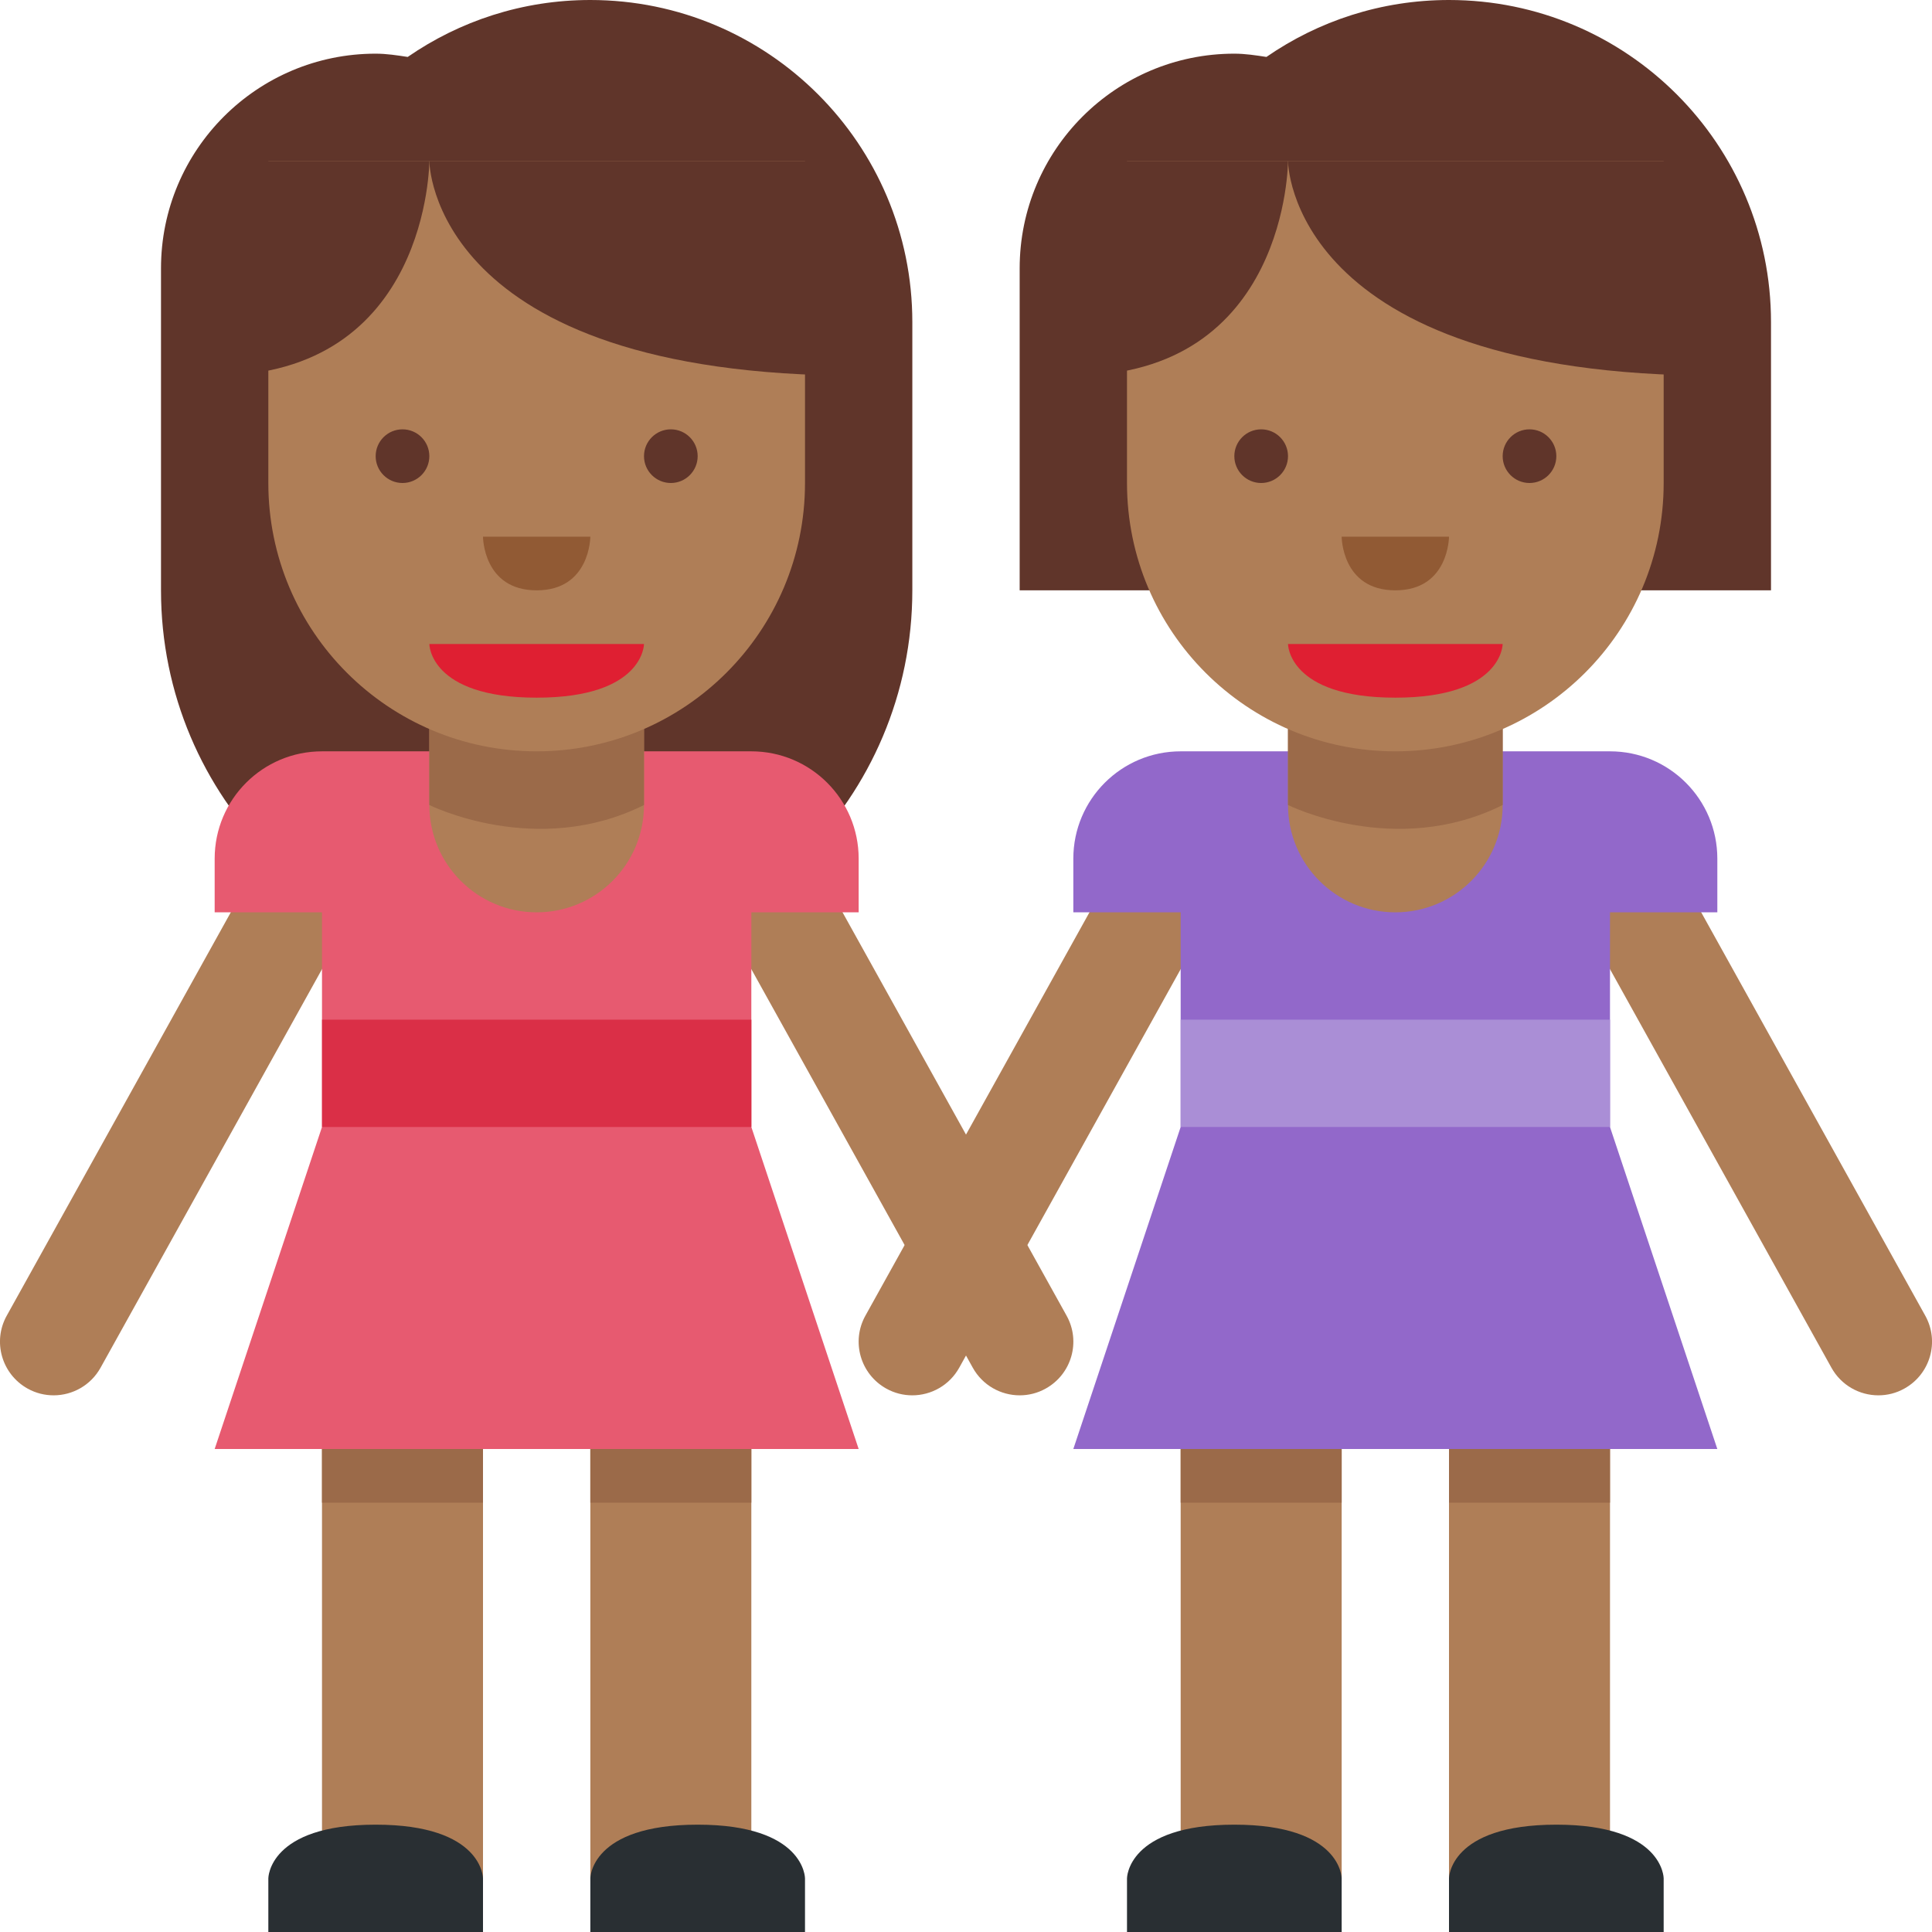 <?xml version="1.0" encoding="UTF-8" standalone="no"?><svg xmlns="http://www.w3.org/2000/svg" xmlns:cc="http://creativecommons.org/ns#" xmlns:dc="http://purl.org/dc/elements/1.1/" xmlns:rdf="http://www.w3.org/1999/02/22-rdf-syntax-ns#" xmlns:svg="http://www.w3.org/2000/svg" height="45" id="svg2" style="enable-background:new 0 0 45 45;" version="1.1" viewBox="0 0 45 45" width="45" xml:space="preserve"><defs id="defs6"><clipPath clipPathUnits="userSpaceOnUse" id="clipPath16"><path d="M 0,36 36,36 36,0 0,0 0,36 Z" id="path18"/></clipPath></defs><g id="g10" transform="matrix(1.25,0,0,-1.25,0,45)"><g id="g12"><g clip-path="url(#clipPath16)" id="g14"><g id="g20" transform="translate(10.999,36)"><path d="M 0,0 C -1.264,0 -2.435,-0.393 -3.402,-1.061 -3.598,-1.031 -3.795,-1 -3.999,-1 c -2.209,0 -4,-1.791 -4,-4 l 0,-6 c 0,-3.866 3.133,-7 7,-7 3.866,0 7,3.134 7,7 l 0,4.999 C 6.001,-2.686 3.314,0 0,0" id="path22" style="fill:#60352a;fill-opacity:1;fill-rule:nonzero;stroke:none"/></g><path d="M 9,1 6,1 6,9 9,9 9,1 Z" id="path24" style="fill:#af7e57;fill-opacity:1;fill-rule:nonzero;stroke:none"/><path d="m 14,1 -3,0 0,8 3,0 0,-8 z" id="path26" style="fill:#af7e57;fill-opacity:1;fill-rule:nonzero;stroke:none"/><path d="M 9,8 6,8 6,9 9,9 9,8 Z" id="path28" style="fill:#9b6a49;fill-opacity:1;fill-rule:nonzero;stroke:none"/><path d="m 14,8 -3,0 0,1 3,0 0,-1 z" id="path30" style="fill:#9b6a49;fill-opacity:1;fill-rule:nonzero;stroke:none"/><g id="g32" transform="translate(5,0)"><path d="M 0,0 0,1 C 0,1 0,2 2,2 4,2 4,1 4,1 L 4,0 0,0 Z" id="path34" style="fill:#292f33;fill-opacity:1;fill-rule:nonzero;stroke:none"/></g><g id="g36" transform="translate(11,0)"><path d="M 0,0 0,1 C 0,1 0,2 2,2 4,2 4,1 4,1 L 4,0 0,0 Z" id="path38" style="fill:#292f33;fill-opacity:1;fill-rule:nonzero;stroke:none"/></g><g id="g40" transform="translate(0.999,10)"><path d="m 0,0 c -0.164,0 -0.331,0.04 -0.485,0.126 -0.482,0.269 -0.657,0.877 -0.388,1.359 l 5,9.001 c 0.268,0.482 0.876,0.657 1.36,0.388 0.482,-0.268 0.657,-0.877 0.388,-1.36 l -5,-8.999 C 0.692,0.186 0.352,0 0,0" id="path42" style="fill:#af7e57;fill-opacity:1;fill-rule:nonzero;stroke:none"/></g><g id="g44" transform="translate(19.001,10)"><path d="m 0,0 c -0.352,0 -0.692,0.186 -0.875,0.515 l -5,8.999 c -0.269,0.483 -0.094,1.092 0.388,1.36 0.484,0.269 1.092,0.094 1.36,-0.388 l 5,-9.001 C 1.142,1.003 0.968,0.395 0.484,0.126 0.331,0.04 0.164,0 0,0" id="path46" style="fill:#af7e57;fill-opacity:1;fill-rule:nonzero;stroke:none"/></g><g id="g48" transform="translate(4,9)"><path d="m 0,0 12,0 -2,6 0,4 2,0 0,1 c 0,1.105 -0.896,2 -2,2 L 8,13 4,13 2,13 C 0.895,13 0,12.105 0,11 L 0,10 2,10 2,6 0,0 Z" id="path50" style="fill:#e75a70;fill-opacity:1;fill-rule:nonzero;stroke:none"/></g><path d="m 14.001,15 -8,0 0,2 8,0 0,-2 z" id="path52" style="fill:#da2f47;fill-opacity:1;fill-rule:nonzero;stroke:none"/><g id="g54" transform="translate(8,25)"><path d="m 0,0 0,-4 c 0,-1.104 0.896,-2 2,-2 1.105,0 2,0.896 2,2 L 4,0 0,0 Z" id="path56" style="fill:#af7e57;fill-opacity:1;fill-rule:nonzero;stroke:none"/></g><g id="g58" transform="translate(12,25)"><path d="M 0,0 -4,-0.019 -4,-4 c 0,0 2,-1 4,0 l 0,4 z" id="path60" style="fill:#9b6a49;fill-opacity:1;fill-rule:nonzero;stroke:none"/></g><g id="g62" transform="translate(15,33)"><path d="m 0,0 -10,0 0,-6 0,-0.001 C -10,-8.763 -7.762,-11 -5.001,-11 -2.239,-11 0,-8.763 0,-6.001 L 0,-6 0,0 Z" id="path64" style="fill:#af7e57;fill-opacity:1;fill-rule:nonzero;stroke:none"/></g><g id="g66" transform="translate(8,33)"><path d="M 0,0 C 0,0 0,-4 8,-4 L 8,0 0,0 Z" id="path68" style="fill:#60352a;fill-opacity:1;fill-rule:nonzero;stroke:none"/></g><g id="g70" transform="translate(8,33)"><path d="m 0,0 c 0,0 0,-4 -4,-4 l 0,4 4,0 z" id="path72" style="fill:#60352a;fill-opacity:1;fill-rule:nonzero;stroke:none"/></g><g id="g74" transform="translate(12,24)"><path d="m 0,0 -2,0 -2,0 c 0,0 0,-1 2,-1 2,0 2,1 2,1" id="path76" style="fill:#df1f32;fill-opacity:1;fill-rule:nonzero;stroke:none"/></g><g id="g78" transform="translate(8,27.5)"><path d="M 0,0 C 0,-0.276 -0.224,-0.5 -0.5,-0.5 -0.776,-0.5 -1,-0.276 -1,0 -1,0.276 -0.776,0.5 -0.5,0.5 -0.224,0.5 0,0.276 0,0" id="path80" style="fill:#60352a;fill-opacity:1;fill-rule:nonzero;stroke:none"/></g><g id="g82" transform="translate(13,27.5)"><path d="M 0,0 C 0,-0.276 -0.224,-0.5 -0.5,-0.5 -0.776,-0.5 -1,-0.276 -1,0 -1,0.276 -0.776,0.5 -0.5,0.5 -0.224,0.5 0,0.276 0,0" id="path84" style="fill:#60352a;fill-opacity:1;fill-rule:nonzero;stroke:none"/></g><g id="g86" transform="translate(9,26)"><path d="M 0,0 1,0 2,0 C 2,0 1.999,-1 1,-1 0,-1 0,0 0,0" id="path88" style="fill:#915a34;fill-opacity:1;fill-rule:nonzero;stroke:none"/></g><g id="g90" transform="translate(33,29.999)"><path d="m 0,0 c 0,3.314 -2.686,6.001 -6,6.001 -1.264,0 -2.436,-0.393 -3.402,-1.061 -0.197,0.03 -0.393,0.061 -0.598,0.061 -2.209,0 -4,-1.791 -4,-4 l 0,-6 4.686,0 c 0.949,-0.631 2.087,-1 3.314,-1 1.226,0 2.364,0.369 3.314,1 L 0,-4.999 0,0 Z" id="path92" style="fill:#60352a;fill-opacity:1;fill-rule:nonzero;stroke:none"/></g><path d="m 25,1 -3,0 0,8 3,0 0,-8 z" id="path94" style="fill:#af7e57;fill-opacity:1;fill-rule:nonzero;stroke:none"/><path d="m 30,1 -3,0 0,8 3,0 0,-8 z" id="path96" style="fill:#af7e57;fill-opacity:1;fill-rule:nonzero;stroke:none"/><path d="m 25,8 -3,0 0,1 3,0 0,-1 z" id="path98" style="fill:#9b6a49;fill-opacity:1;fill-rule:nonzero;stroke:none"/><path d="m 30,8 -3,0 0,1 3,0 0,-1 z" id="path100" style="fill:#9b6a49;fill-opacity:1;fill-rule:nonzero;stroke:none"/><g id="g102" transform="translate(21,0)"><path d="M 0,0 0,1 C 0,1 0,2 2,2 4,2 4,1 4,1 L 4,0 0,0 Z" id="path104" style="fill:#292f33;fill-opacity:1;fill-rule:nonzero;stroke:none"/></g><g id="g106" transform="translate(27,0)"><path d="M 0,0 0,1 C 0,1 0,2 2,2 4,2 4,1 4,1 L 4,0 0,0 Z" id="path108" style="fill:#292f33;fill-opacity:1;fill-rule:nonzero;stroke:none"/></g><g id="g110" transform="translate(16.999,10)"><path d="m 0,0 c -0.164,0 -0.331,0.04 -0.485,0.126 -0.482,0.269 -0.657,0.877 -0.388,1.359 l 5,9.001 c 0.268,0.482 0.878,0.657 1.359,0.388 0.484,-0.268 0.658,-0.877 0.389,-1.36 l -5,-8.999 C 0.692,0.186 0.352,0 0,0" id="path112" style="fill:#af7e57;fill-opacity:1;fill-rule:nonzero;stroke:none"/></g><g id="g114" transform="translate(35.001,10)"><path d="m 0,0 c -0.352,0 -0.692,0.186 -0.875,0.515 l -5,8.999 c -0.269,0.483 -0.095,1.092 0.389,1.36 0.482,0.269 1.091,0.094 1.359,-0.388 l 5,-9.001 C 1.142,1.003 0.968,0.395 0.484,0.126 0.331,0.04 0.164,0 0,0" id="path116" style="fill:#af7e57;fill-opacity:1;fill-rule:nonzero;stroke:none"/></g><g id="g118" transform="translate(32,19)"><path d="m 0,0 0,1 c 0,1.105 -0.895,2 -2,2 l -2,0 -4,0 -2,0 c -1.104,0 -2,-0.895 -2,-2 l 0,-1 2,0 0,-4 -2,-6 12,0 -2,6 0,4 2,0 z" id="path120" style="fill:#9268ca;fill-opacity:1;fill-rule:nonzero;stroke:none"/></g><path d="m 30,15 -8,0 0,2 8,0 0,-2 z" id="path122" style="fill:#aa8ed6;fill-opacity:1;fill-rule:nonzero;stroke:none"/><g id="g124" transform="translate(24,25)"><path d="m 0,0 0,-4 c 0,-1.104 0.896,-2 2,-2 1.105,0 2,0.896 2,2 L 4,0 0,0 Z" id="path126" style="fill:#af7e57;fill-opacity:1;fill-rule:nonzero;stroke:none"/></g><g id="g128" transform="translate(28,25)"><path d="M 0,0 -4,-0.019 -4,-4 c 0,0 2,-1 4,0 l 0,4 z" id="path130" style="fill:#9b6a49;fill-opacity:1;fill-rule:nonzero;stroke:none"/></g><g id="g132" transform="translate(31,33)"><path d="m 0,0 -10,0 0,-6 0,-0.001 c 0,-2.762 2.238,-4.999 5,-4.999 2.762,0 5,2.237 5,4.999 L 0,-6 0,0 Z" id="path134" style="fill:#af7e57;fill-opacity:1;fill-rule:nonzero;stroke:none"/></g><g id="g136" transform="translate(24,33)"><path d="M 0,0 C 0,0 0,-4 8,-4 L 8,0 0,0 Z" id="path138" style="fill:#60352a;fill-opacity:1;fill-rule:nonzero;stroke:none"/></g><g id="g140" transform="translate(24,33)"><path d="m 0,0 c 0,0 0,-4 -4,-4 l 0,4 4,0 z" id="path142" style="fill:#60352a;fill-opacity:1;fill-rule:nonzero;stroke:none"/></g><g id="g144" transform="translate(28,24)"><path d="m 0,0 -2,0 -2,0 c 0,0 0,-1 2,-1 2,0 2,1 2,1" id="path146" style="fill:#df1f32;fill-opacity:1;fill-rule:nonzero;stroke:none"/></g><g id="g148" transform="translate(24,27.5)"><path d="M 0,0 C 0,-0.276 -0.224,-0.5 -0.5,-0.5 -0.776,-0.5 -1,-0.276 -1,0 -1,0.276 -0.776,0.5 -0.5,0.5 -0.224,0.5 0,0.276 0,0" id="path150" style="fill:#60352a;fill-opacity:1;fill-rule:nonzero;stroke:none"/></g><g id="g152" transform="translate(29,27.5)"><path d="M 0,0 C 0,-0.276 -0.224,-0.5 -0.5,-0.5 -0.776,-0.5 -1,-0.276 -1,0 -1,0.276 -0.776,0.5 -0.5,0.5 -0.224,0.5 0,0.276 0,0" id="path154" style="fill:#60352a;fill-opacity:1;fill-rule:nonzero;stroke:none"/></g><g id="g156" transform="translate(25,26)"><path d="M 0,0 1,0 2,0 C 2,0 2,-1 1,-1 0,-1 0,0 0,0" id="path158" style="fill:#915a34;fill-opacity:1;fill-rule:nonzero;stroke:none"/></g></g></g></g></svg>